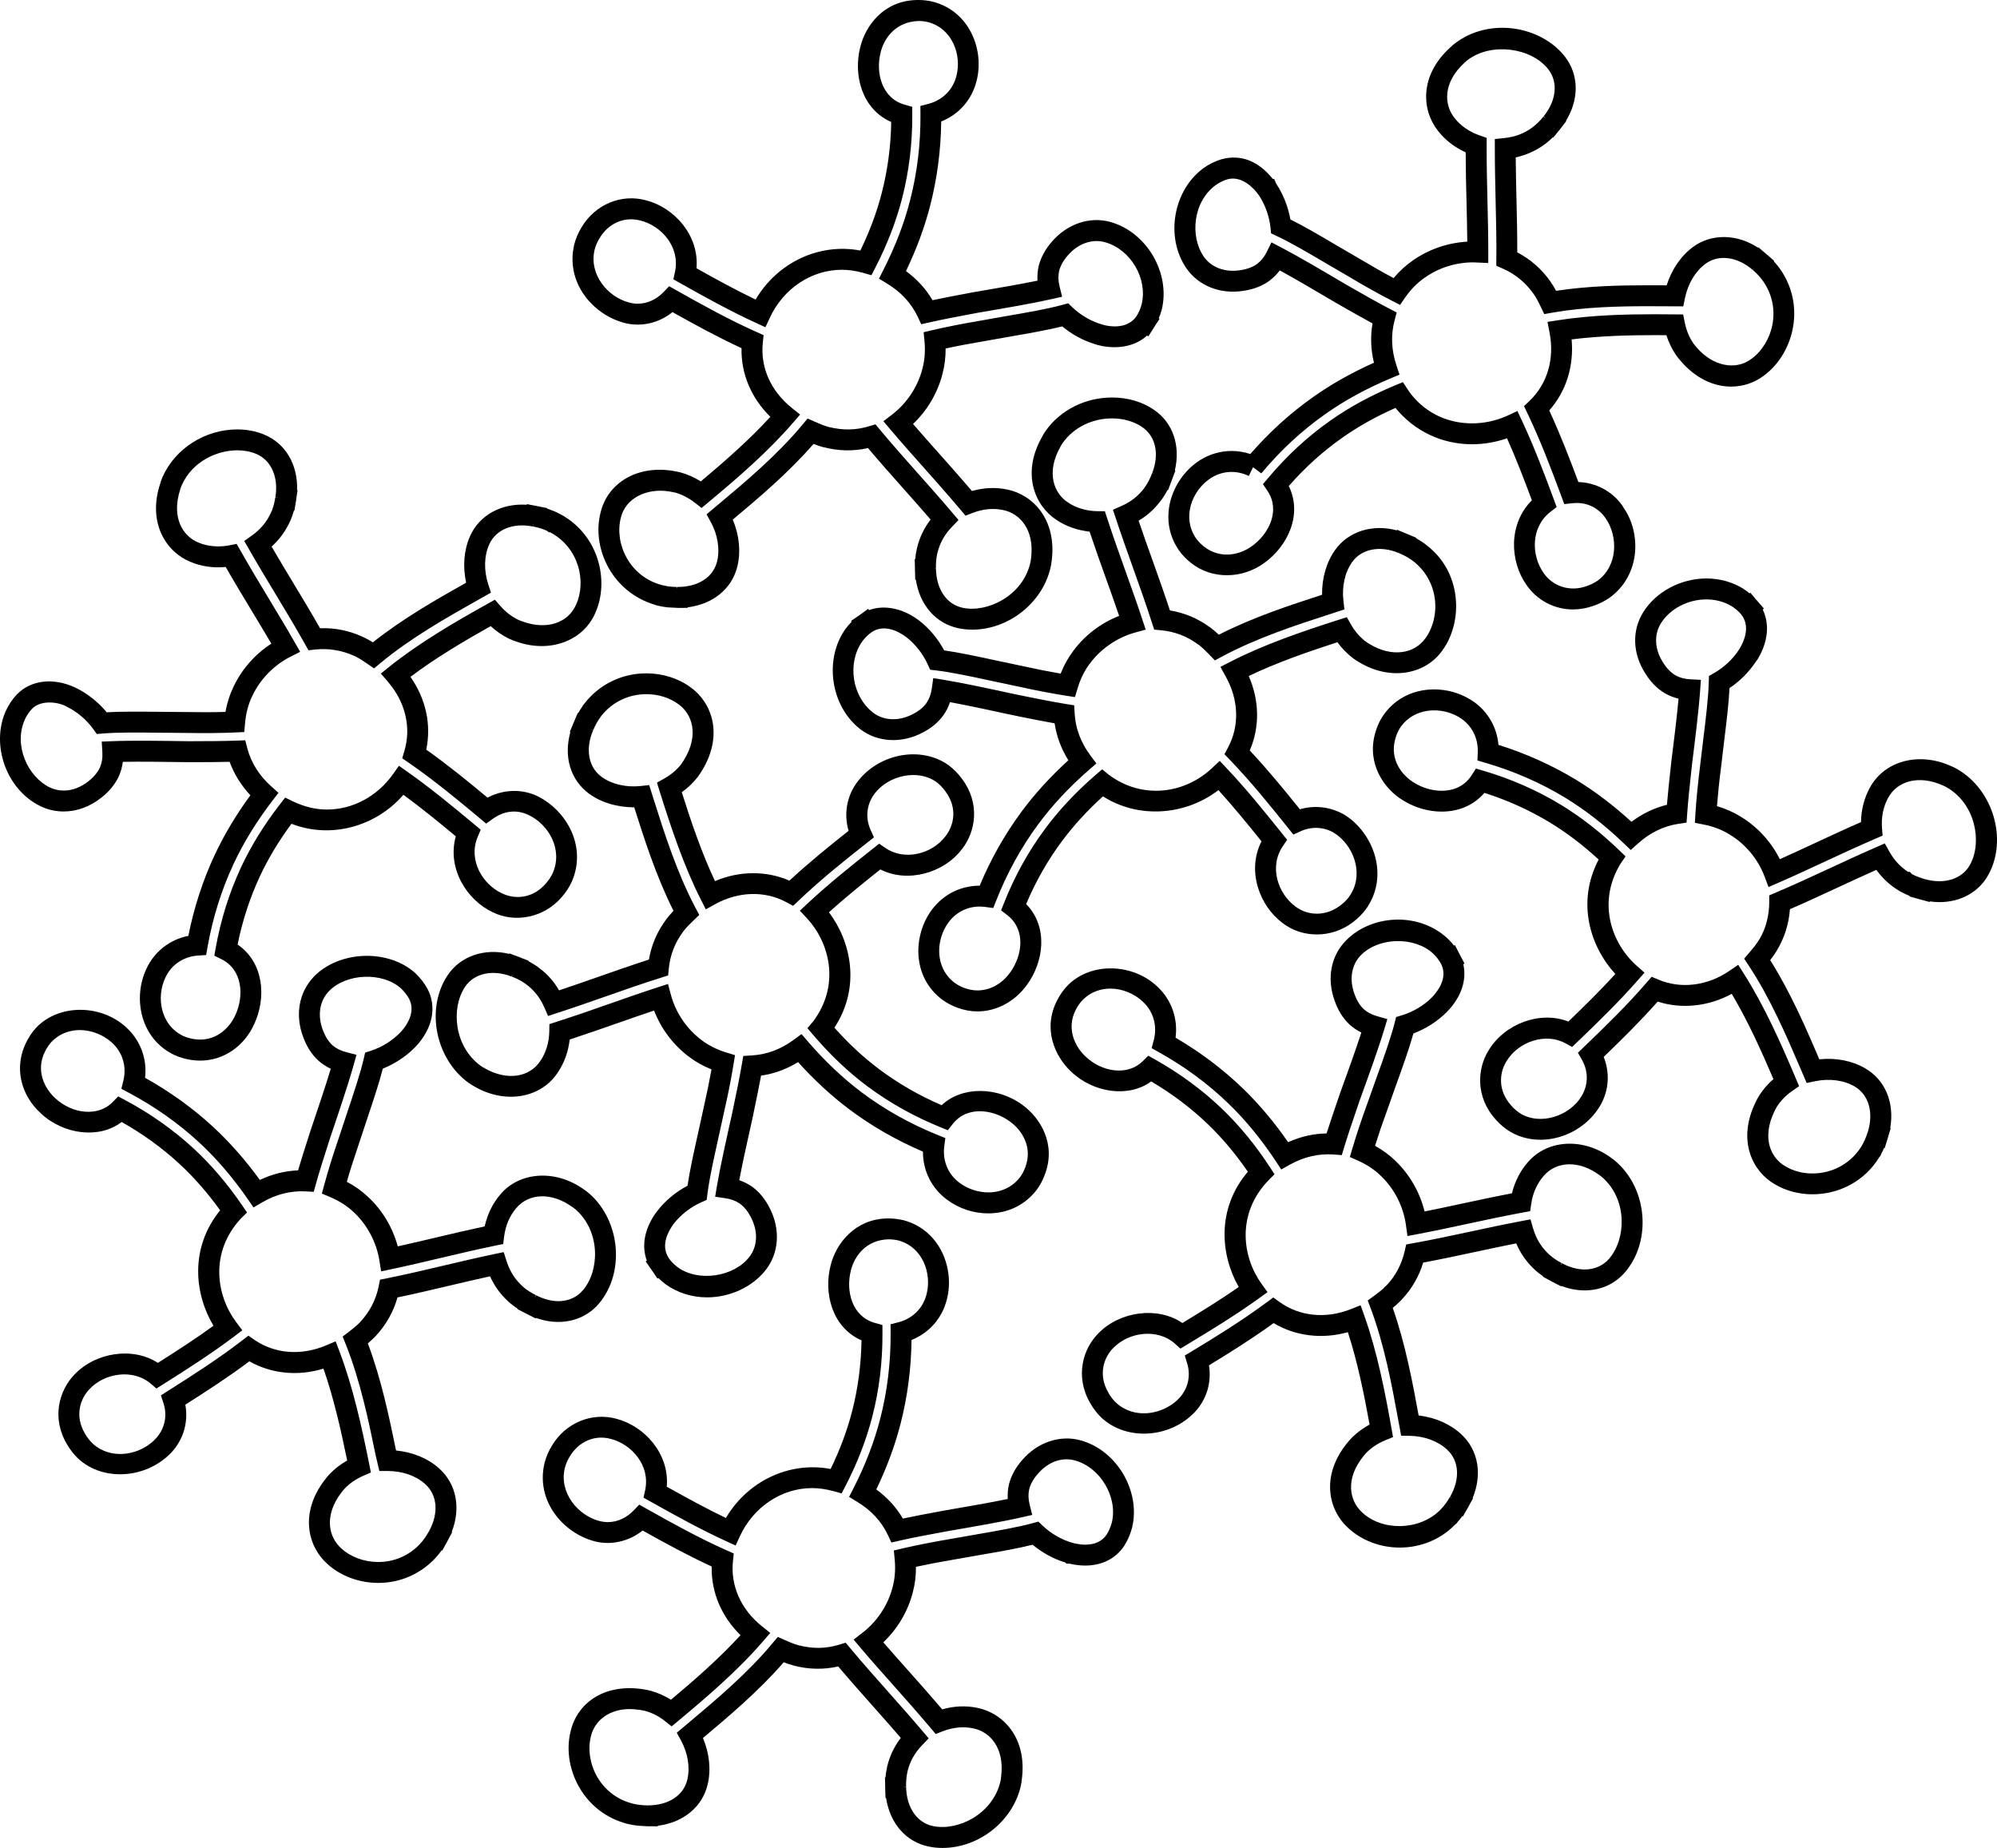 <?xml version="1.0" encoding="UTF-8" standalone="no"?>
<svg
   xmlns:dc="http://purl.org/dc/elements/1.1/"
   xmlns:cc="http://creativecommons.org/ns#"
   xmlns:rdf="http://www.w3.org/1999/02/22-rdf-syntax-ns#"
   xmlns:svg="http://www.w3.org/2000/svg"
   xmlns="http://www.w3.org/2000/svg"
   xmlns:sodipodi="http://sodipodi.sourceforge.net/DTD/sodipodi-0.dtd"
   xmlns:inkscape="http://www.inkscape.org/namespaces/inkscape"
   version="1.1"
   x="0px"
   y="0px"
   viewBox="0 0 95.548 88.399"
   enable-background="new 0 0 100 100"
   xml:space="preserve"
   id="svg26"
   sodipodi:docname="solidaritat.svg"
   width="95.548"
   height="88.399"
   inkscape:version="0.92.2 5c3e80d, 2017-08-06"><defs
     id="defs30" /><sodipodi:namedview
     pagecolor="#ffffff"
     bordercolor="#666666"
     borderopacity="1"
     objecttolerance="10"
     gridtolerance="10"
     guidetolerance="10"
     inkscape:pageopacity="0"
     inkscape:pageshadow="2"
     inkscape:window-width="1193"
     inkscape:window-height="835"
     id="namedview28"
     showgrid="false"
     inkscape:zoom="1.888"
     inkscape:cx="47.770142"
     inkscape:cy="31.698"
     inkscape:window-x="0"
     inkscape:window-y="0"
     inkscape:window-maximized="0"
     inkscape:current-layer="svg26" /><g
     id="g20"
     transform="translate(-2.23,-5.799)"><path
       d="m 38.296,58.987 c 0.123,-0.592 0.245,-1.174 0.348,-1.735 0.62,-0.088 1.212,-0.304 1.771,-0.646 0.777,0.863 1.601,1.622 2.453,2.261 1.067,0.8 2.251,1.479 3.521,2.021 -0.004,0.915 0.414,1.757 1.157,2.303 0.562,0.42 1.26,0.651 1.967,0.651 v 0 c 0.934,0 1.753,-0.395 2.311,-1.117 0.164,-0.217 0.299,-0.469 0.398,-0.742 0.558,-1.468 -0.224,-2.707 -1.06,-3.321 -1.192,-0.888 -2.91,-0.915 -3.879,0.006 -1.072,-0.463 -2.073,-1.038 -2.977,-1.714 -0.751,-0.562 -1.474,-1.232 -2.153,-1.994 1.269,-1.939 0.803,-4.108 -0.262,-5.522 0.782,-0.705 1.611,-1.375 2.461,-2.049 1.289,0.66 3.037,0.188 3.917,-0.989 0.634,-0.814 0.875,-2.166 -0.011,-3.344 -0.177,-0.244 -0.386,-0.458 -0.629,-0.643 -1.315,-0.954 -3.347,-0.579 -4.378,0.789 -0.508,0.677 -0.656,1.528 -0.42,2.34 -0.939,0.743 -1.915,1.533 -2.83,2.383 -1.109,-0.482 -2.398,-0.474 -3.562,0.023 -0.624,-1.322 -1.133,-2.807 -1.589,-4.252 0.292,-0.208 0.55,-0.454 0.772,-0.741 0.063,-0.086 0.122,-0.179 0.197,-0.298 1.052,-1.721 0.452,-3.27 -0.543,-3.976 -0.585,-0.434 -1.339,-0.672 -2.122,-0.672 -1.182,0 -2.268,0.534 -2.978,1.466 l -0.077,0.101 -0.001,0.01 c -0.071,0.101 -0.138,0.207 -0.2,0.319 l -0.021,-0.008 -0.145,0.34 c -0.017,0.037 -0.033,0.074 -0.048,0.112 l -0.192,0.461 0.027,0.011 c -0.329,1.182 0.008,2.309 0.916,2.959 0.581,0.419 1.317,0.633 2.141,0.639 0.469,1.482 1.046,3.295 1.878,4.951 -0.116,0.121 -0.233,0.254 -0.345,0.403 -0.432,0.577 -0.711,1.225 -0.832,1.929 -0.798,0.257 -1.583,0.531 -2.377,0.81 -0.631,0.222 -1.268,0.444 -1.921,0.662 -0.246,-0.424 -0.557,-0.776 -0.904,-1.032 L 27.931,52.03 c -0.133,-0.093 -0.273,-0.177 -0.418,-0.252 l 0.008,-0.021 -0.3,-0.116 C 27.168,51.619 27.114,51.597 27.06,51.577 l -0.463,-0.173 -0.01,0.025 c -1.182,-0.286 -2.326,0.11 -2.932,1.012 -1.069,1.585 -0.612,3.99 0.995,5.158 0.104,0.069 0.206,0.136 0.304,0.188 1.489,0.849 3.165,0.524 3.954,-0.671 0.317,-0.46 0.514,-1.004 0.579,-1.59 0.793,-0.26 1.551,-0.525 2.291,-0.784 0.591,-0.207 1.17,-0.41 1.747,-0.603 0.336,0.872 0.914,1.643 1.659,2.203 0.323,0.248 0.688,0.453 1.088,0.613 -0.099,0.556 -0.222,1.159 -0.363,1.774 -0.09,0.427 -0.184,0.848 -0.275,1.256 -0.205,0.919 -0.4,1.792 -0.51,2.535 -0.569,0.3 -1.08,0.727 -1.469,1.236 -0.581,0.776 -0.746,1.623 -0.477,2.348 l -0.054,0.039 0.283,0.407 c 0.015,0.021 0.031,0.043 0.046,0.064 l 0.233,0.346 0.041,-0.028 c 0.104,0.104 0.218,0.203 0.342,0.296 0.57,0.412 1.261,0.631 1.997,0.631 1.1,0 2.176,-0.505 2.807,-1.318 0.63,-0.812 0.702,-1.941 0.189,-2.941 -0.214,-0.431 -0.493,-0.774 -0.839,-1.029 -0.194,-0.136 -0.4,-0.24 -0.623,-0.317 0.159,-0.843 0.4,-1.921 0.646,-3.021 z m -0.504,-2.675 -0.067,0.395 c -0.113,0.664 -0.259,1.364 -0.408,2.076 l -0.064,0.304 c -0.279,1.251 -0.568,2.544 -0.722,3.456 l -0.084,0.502 0.503,0.075 c 0.269,0.041 0.498,0.129 0.689,0.263 0.207,0.152 0.384,0.375 0.53,0.668 0.341,0.665 0.309,1.367 -0.087,1.877 -0.739,0.951 -2.433,1.211 -3.422,0.495 -0.176,-0.132 -0.317,-0.275 -0.432,-0.44 l 0.002,-0.001 c -0.425,-0.629 0.015,-1.346 0.231,-1.636 0.329,-0.43 0.811,-0.807 1.324,-1.035 l 0.258,-0.115 0.035,-0.28 c 0.094,-0.751 0.306,-1.703 0.531,-2.712 0.092,-0.412 0.187,-0.836 0.276,-1.259 0.179,-0.782 0.333,-1.558 0.443,-2.24 l 0.07,-0.431 -0.417,-0.128 c -0.452,-0.138 -0.852,-0.339 -1.192,-0.6 -0.711,-0.535 -1.23,-1.306 -1.462,-2.169 l -0.136,-0.508 -0.5,0.162 c -0.742,0.24 -1.483,0.5 -2.243,0.766 -0.832,0.292 -1.687,0.592 -2.59,0.881 l -0.341,0.109 -0.006,0.358 c -0.009,0.52 -0.16,1.018 -0.431,1.41 -0.513,0.775 -1.583,0.958 -2.645,0.354 -0.081,-0.042 -0.154,-0.091 -0.212,-0.13 -1.262,-0.918 -1.431,-2.753 -0.737,-3.781 0.427,-0.636 1.307,-0.839 2.216,-0.486 l 0.036,-0.093 0.008,0.003 -0.034,0.092 c 0.212,0.079 0.413,0.181 0.598,0.302 l 0.062,0.044 c 0.394,0.28 0.696,0.658 0.9,1.124 l 0.181,0.415 0.431,-0.14 c 0.805,-0.261 1.582,-0.533 2.349,-0.802 0.885,-0.311 1.757,-0.616 2.649,-0.896 l 0.315,-0.1 0.033,-0.328 c 0.066,-0.659 0.289,-1.235 0.7,-1.787 0.137,-0.183 0.309,-0.35 0.484,-0.518 l 0.274,-0.262 -0.178,-0.334 c -0.89,-1.676 -1.5,-3.604 -1.991,-5.154 l -0.229,-0.723 -0.407,0.044 c -0.689,0.076 -1.378,-0.083 -1.862,-0.433 -0.634,-0.454 -0.797,-1.329 -0.414,-2.228 L 30.519,40.7 30.522,40.693 30.61,40.73 c 0.102,-0.245 0.222,-0.459 0.358,-0.638 l 0.043,-0.061 c 0.52,-0.653 1.299,-1.026 2.146,-1.026 0.57,0 1.112,0.169 1.535,0.482 0.657,0.466 0.998,1.465 0.268,2.658 -0.047,0.074 -0.093,0.148 -0.133,0.204 -0.215,0.277 -0.488,0.509 -0.811,0.69 l -0.354,0.198 0.121,0.387 c 0.55,1.762 1.17,3.612 1.983,5.213 l 0.234,0.461 0.453,-0.25 c 1.118,-0.615 2.384,-0.642 3.405,-0.09 l 0.32,0.173 0.264,-0.251 c 1.046,-0.998 2.202,-1.922 3.296,-2.784 L 44.044,45.855 43.885,45.5 c -0.26,-0.58 -0.196,-1.217 0.189,-1.734 0.678,-0.895 2.092,-1.186 2.962,-0.556 0.157,0.12 0.297,0.264 0.422,0.435 0.613,0.814 0.397,1.659 0.02,2.143 -0.661,0.885 -1.983,1.193 -2.879,0.578 l -0.304,-0.208 -0.289,0.228 c -1.046,0.827 -2.151,1.711 -3.141,2.635 l -0.365,0.341 0.34,0.365 c 1.062,1.143 1.62,3.159 0.297,4.932 l -0.275,0.324 0.275,0.323 c 0.802,0.941 1.667,1.763 2.574,2.443 1.063,0.794 2.248,1.458 3.521,1.974 l 0.349,0.141 0.232,-0.296 c 0.396,-0.507 0.923,-0.612 1.295,-0.612 0.499,0 1.031,0.184 1.463,0.506 0.556,0.407 1.078,1.219 0.717,2.168 -0.068,0.187 -0.155,0.351 -0.256,0.484 -0.36,0.467 -0.899,0.724 -1.516,0.724 v 0 c -0.485,0 -0.983,-0.165 -1.372,-0.455 -0.553,-0.405 -0.827,-1.062 -0.734,-1.758 l 0.051,-0.386 -0.36,-0.145 C 45.784,59.564 44.562,58.88 43.47,58.062 42.568,57.386 41.697,56.564 40.882,55.617 l -0.302,-0.351 -0.374,0.273 c -0.624,0.459 -1.301,0.71 -2.013,0.748 z"
       id="path2"
       inkscape:connector-curvature="0" /><path
       d="m 66.966,37.286 c 0.098,0.071 0.2,0.138 0.302,0.196 1.464,0.883 3.146,0.604 3.973,-0.568 1.018,-1.396 0.928,-3.776 -0.775,-5.048 L 70.386,31.8 C 70.26,31.709 70.124,31.624 69.982,31.545 l 0.009,-0.022 -0.344,-0.144 c -0.036,-0.016 -0.071,-0.031 -0.108,-0.046 l -0.465,-0.193 -0.013,0.03 c -1.168,-0.317 -2.327,0.055 -2.951,0.938 -0.417,0.584 -0.636,1.348 -0.624,2.143 -1.477,0.479 -3.29,1.068 -4.94,1.91 -0.126,-0.119 -0.258,-0.233 -0.405,-0.341 -0.58,-0.429 -1.229,-0.705 -1.935,-0.821 -0.261,-0.793 -0.539,-1.573 -0.821,-2.363 -0.226,-0.633 -0.454,-1.272 -0.677,-1.929 0.44,-0.261 0.814,-0.605 1.13,-1.049 v 0 c 0.093,-0.13 0.178,-0.272 0.256,-0.425 l 0.024,0.009 0.175,-0.462 c 0.018,-0.044 0.033,-0.089 0.049,-0.134 l 0.126,-0.337 -0.026,-0.01 c 0.281,-1.193 -0.099,-2.304 -1.031,-2.918 -0.557,-0.371 -1.238,-0.567 -1.972,-0.567 -1.276,0 -2.46,0.591 -3.167,1.579 -0.075,0.105 -0.148,0.224 -0.193,0.319 -0.987,1.755 -0.33,3.281 0.69,3.952 0.454,0.309 1.01,0.504 1.594,0.566 0.267,0.799 0.539,1.562 0.806,2.306 0.209,0.583 0.413,1.154 0.607,1.724 -0.87,0.342 -1.637,0.924 -2.19,1.67 -0.247,0.324 -0.451,0.69 -0.609,1.092 C 52.423,37.927 51.818,37.807 51.199,37.67 50.753,37.579 50.314,37.484 49.888,37.393 48.99,37.199 48.136,37.015 47.405,36.911 47.104,36.347 46.676,35.84 46.18,35.463 l -0.089,-0.061 c -0.735,-0.52 -1.589,-0.676 -2.282,-0.417 l -0.042,-0.06 -0.409,0.296 c -0.008,0.006 -0.016,0.011 -0.023,0.017 l -0.385,0.262 0.029,0.042 c -0.107,0.107 -0.207,0.222 -0.298,0.345 -1.042,1.466 -0.705,3.71 0.723,4.803 0.807,0.614 1.949,0.682 2.939,0.169 0.434,-0.217 0.778,-0.5 1.028,-0.85 0.134,-0.193 0.238,-0.399 0.312,-0.622 0.808,0.148 1.829,0.368 2.821,0.583 l 0.524,0.109 c 0.565,0.114 1.123,0.226 1.661,0.321 0.092,0.62 0.312,1.212 0.657,1.768 -0.856,0.779 -1.611,1.607 -2.247,2.467 -0.795,1.078 -1.466,2.264 -1.996,3.532 -0.001,0 -0.002,0 -0.004,0 -0.916,0 -1.752,0.426 -2.295,1.168 -0.887,1.202 -0.952,3.177 0.493,4.273 0.222,0.166 0.474,0.301 0.744,0.397 0.315,0.117 0.638,0.176 0.961,0.176 0.903,0 1.784,-0.472 2.354,-1.258 0.818,-1.11 1.041,-2.781 -0.029,-3.878 0.456,-1.08 1.026,-2.084 1.699,-2.989 0.555,-0.751 1.219,-1.478 1.976,-2.163 1.685,1.08 3.932,0.926 5.523,-0.298 0.7,0.769 1.378,1.597 2.062,2.449 -0.723,1.43 -0.081,3.103 1.014,3.913 0.95,0.73 2.344,0.729 3.347,-0.035 0.246,-0.183 0.459,-0.394 0.636,-0.633 1.083,-1.512 0.437,-3.435 -0.815,-4.371 -0.66,-0.49 -1.551,-0.644 -2.346,-0.406 -0.777,-0.969 -1.554,-1.914 -2.397,-2.813 0.483,-1.123 0.465,-2.383 -0.049,-3.562 1.319,-0.633 2.801,-1.151 4.242,-1.617 0.211,0.289 0.459,0.545 0.747,0.766 z m -6.094,0.868 c 0.628,1.121 0.67,2.361 0.114,3.403 l -0.171,0.32 0.252,0.262 c 0.99,1.029 1.891,2.138 2.802,3.278 l 0.243,0.305 0.354,-0.162 c 0.574,-0.261 1.233,-0.192 1.703,0.156 l 0.077,0.056 c 0.815,0.646 1.244,1.931 0.531,2.927 -0.114,0.154 -0.257,0.295 -0.429,0.422 -0.663,0.505 -1.527,0.51 -2.144,0.036 -0.815,-0.604 -1.275,-1.876 -0.597,-2.879 l 0.207,-0.305 -0.23,-0.288 C 62.708,44.591 61.846,43.529 60.93,42.559 l -0.343,-0.363 -0.363,0.342 c -1.33,1.251 -3.354,1.507 -4.939,0.324 l -0.325,-0.261 -0.315,0.272 c -0.937,0.81 -1.752,1.68 -2.421,2.586 -0.79,1.063 -1.449,2.253 -1.957,3.538 l -0.139,0.35 0.298,0.23 c 0.892,0.688 0.73,1.932 0.125,2.754 -0.521,0.718 -1.36,1.032 -2.167,0.733 -0.181,-0.065 -0.345,-0.152 -0.485,-0.257 -0.957,-0.726 -0.895,-2.061 -0.289,-2.882 0.354,-0.483 0.896,-0.76 1.489,-0.76 0.087,0 0.175,0.006 0.266,0.018 l 0.388,0.051 0.144,-0.364 c 0.518,-1.314 1.193,-2.54 2.008,-3.643 0.673,-0.91 1.491,-1.785 2.431,-2.602 l 0.351,-0.305 -0.278,-0.372 c -0.463,-0.62 -0.719,-1.295 -0.761,-2.009 l -0.023,-0.4 -0.396,-0.064 c -0.641,-0.104 -1.315,-0.24 -2.001,-0.378 l -0.512,-0.106 c -1.203,-0.26 -2.448,-0.528 -3.33,-0.672 l -0.504,-0.082 -0.071,0.506 c -0.038,0.268 -0.124,0.496 -0.257,0.689 -0.15,0.209 -0.372,0.388 -0.665,0.535 -0.661,0.343 -1.378,0.308 -1.879,-0.073 -1.018,-0.78 -1.259,-2.382 -0.521,-3.419 0.122,-0.163 0.27,-0.31 0.442,-0.436 v 10e-4 c 0.45,-0.306 1.044,-0.219 1.649,0.229 l 0.021,0.014 c 0.421,0.328 0.789,0.797 1.014,1.294 l 0.116,0.258 0.281,0.033 c 0.74,0.087 1.673,0.289 2.661,0.502 0.429,0.092 0.872,0.188 1.313,0.278 0.788,0.175 1.564,0.323 2.244,0.43 l 0.432,0.067 0.125,-0.418 c 0.135,-0.453 0.333,-0.854 0.594,-1.196 0.521,-0.702 1.309,-1.24 2.158,-1.474 l 0.507,-0.14 -0.165,-0.499 c -0.242,-0.735 -0.505,-1.468 -0.774,-2.22 -0.299,-0.835 -0.606,-1.694 -0.903,-2.603 l -0.112,-0.341 -0.358,-0.003 c -0.52,-0.005 -1.019,-0.152 -1.411,-0.419 -0.674,-0.442 -1.051,-1.427 -0.361,-2.656 0.035,-0.071 0.077,-0.14 0.122,-0.201 0.52,-0.728 1.399,-1.162 2.354,-1.162 0.527,0 1.031,0.142 1.42,0.401 0.661,0.436 0.854,1.283 0.501,2.21 l 0.091,0.035 -0.002,0.004 -0.093,-0.035 c -0.093,0.25 -0.205,0.47 -0.334,0.652 l -0.083,0.118 C 56.669,29.543 56.319,29.812 55.895,30 l -0.415,0.184 0.143,0.431 c 0.268,0.808 0.545,1.586 0.82,2.355 0.313,0.879 0.624,1.747 0.908,2.634 l 0.102,0.314 0.329,0.031 c 0.649,0.06 1.242,0.286 1.763,0.671 l 0.033,0.019 c 0.18,0.137 0.348,0.307 0.517,0.48 l 0.263,0.271 0.333,-0.179 c 1.661,-0.894 3.577,-1.516 5.117,-2.016 l 0.747,-0.243 -0.047,-0.407 c -0.082,-0.695 0.07,-1.374 0.418,-1.861 0.442,-0.625 1.331,-0.808 2.226,-0.43 l 0.039,-0.092 0.003,10e-4 -0.037,0.091 c 0.212,0.088 0.399,0.188 0.57,0.303 l 0.087,0.061 c 1.284,0.964 1.357,2.695 0.616,3.712 -0.539,0.762 -1.621,0.91 -2.652,0.289 -0.078,-0.045 -0.151,-0.093 -0.211,-0.136 -0.28,-0.215 -0.514,-0.487 -0.696,-0.807 l -0.2,-0.353 -0.387,0.123 c -1.757,0.561 -3.604,1.193 -5.202,2.017 l -0.46,0.237 z"
       id="path4"
       inkscape:connector-curvature="0" /><path
       d="m 79.353,61.212 c -1.351,-1.017 -3.082,-0.903 -4.007,0.167 -0.367,0.408 -0.637,0.933 -0.775,1.503 -0.832,0.159 -1.627,0.33 -2.403,0.496 -0.602,0.13 -1.191,0.256 -1.778,0.373 -0.225,-0.91 -0.701,-1.748 -1.368,-2.396 -0.291,-0.287 -0.626,-0.537 -1.003,-0.746 0.169,-0.541 0.368,-1.124 0.585,-1.714 0.14,-0.401 0.281,-0.796 0.419,-1.179 0.322,-0.896 0.628,-1.747 0.833,-2.48 0.596,-0.223 1.168,-0.589 1.613,-1.043 0.678,-0.698 0.949,-1.517 0.773,-2.27 l 0.06,-0.031 -0.233,-0.441 C 72.062,51.439 72.056,51.428 72.05,51.417 l -0.208,-0.408 -0.044,0.023 c -0.092,-0.118 -0.192,-0.229 -0.303,-0.336 -0.625,-0.584 -1.467,-0.907 -2.37,-0.907 -0.953,0 -1.856,0.358 -2.477,0.982 -0.74,0.737 -0.949,1.822 -0.562,2.895 0.155,0.452 0.388,0.829 0.702,1.132 0.174,0.158 0.364,0.288 0.577,0.392 -0.277,0.856 -0.669,1.937 -1.022,2.914 l -0.145,0.424 c -0.173,0.507 -0.343,1.006 -0.497,1.49 -0.626,0.009 -1.243,0.149 -1.84,0.418 -0.661,-0.954 -1.382,-1.811 -2.146,-2.551 -0.957,-0.928 -2.046,-1.75 -3.24,-2.446 0.121,-0.91 -0.186,-1.797 -0.854,-2.43 -1.167,-1.127 -3.183,-1.21 -4.304,-0.075 -0.193,0.198 -0.36,0.431 -0.491,0.685 -0.737,1.39 -0.115,2.717 0.637,3.428 1.076,1.039 2.771,1.277 3.847,0.483 1.011,0.597 1.932,1.293 2.739,2.073 0.676,0.652 1.309,1.407 1.885,2.248 -1.505,1.766 -1.315,3.977 -0.435,5.514 -0.861,0.599 -1.768,1.159 -2.697,1.722 -1.181,-0.81 -2.991,-0.562 -4.014,0.488 -0.731,0.728 -1.141,2.039 -0.407,3.325 0.156,0.276 0.338,0.514 0.542,0.709 1.186,1.116 3.245,1 4.442,-0.229 0.59,-0.607 0.843,-1.435 0.71,-2.27 0.963,-0.583 2.045,-1.262 3.094,-2.019 1.036,0.623 2.315,0.781 3.551,0.434 0.455,1.4 0.771,2.935 1.039,4.42 -0.313,0.169 -0.596,0.378 -0.845,0.625 -0.089,0.089 -0.174,0.187 -0.248,0.283 -1.259,1.571 -0.858,3.184 0.038,4.009 0.64,0.614 1.552,0.967 2.501,0.967 1.009,0 1.953,-0.395 2.624,-1.081 l 0.119,-0.1 0.011,-0.033 c 0.083,-0.091 0.162,-0.188 0.237,-0.288 l 0.025,0.015 0.247,-0.429 c 0.041,-0.071 0.079,-0.142 0.115,-0.213 l 0.125,-0.225 -0.019,-0.011 c 0.471,-1.135 0.276,-2.295 -0.54,-3.052 -0.525,-0.491 -1.254,-0.81 -2.043,-0.902 -0.28,-1.525 -0.625,-3.4 -1.24,-5.147 0.127,-0.102 0.252,-0.211 0.368,-0.329 l 0.075,-0.08 c 0.475,-0.508 0.815,-1.097 1.016,-1.757 0.826,-0.154 1.643,-0.329 2.469,-0.506 0.651,-0.14 1.309,-0.281 1.981,-0.414 0.191,0.452 0.462,0.849 0.803,1.179 l 0.092,0.09 c 0.122,0.109 0.253,0.212 0.39,0.306 l -0.009,0.019 0.315,0.172 c 0.032,0.018 0.064,0.035 0.097,0.052 l 0.017,0.009 c 0.052,0.028 0.103,0.055 0.154,0.079 l 0.294,0.152 0.011,-0.02 c 0.369,0.141 0.742,0.212 1.112,0.212 0.757,0 1.437,-0.302 1.912,-0.849 1.265,-1.442 1.113,-3.887 -0.323,-5.229 -0.092,-0.089 -0.193,-0.172 -0.287,-0.237 z m -0.142,4.808 c -0.284,0.326 -0.695,0.506 -1.159,0.506 -0.355,0 -0.724,-0.102 -1.095,-0.303 l -0.047,0.086 -0.011,-0.005 0.046,-0.088 c -0.196,-0.102 -0.377,-0.221 -0.539,-0.357 l -0.071,-0.065 c -0.357,-0.329 -0.61,-0.742 -0.751,-1.229 l -0.127,-0.437 -0.446,0.085 c -0.83,0.157 -1.632,0.329 -2.426,0.5 -0.919,0.196 -1.825,0.392 -2.748,0.557 l -0.326,0.059 -0.073,0.322 c -0.146,0.636 -0.447,1.195 -0.86,1.627 l -0.118,0.103 -0.009,0.023 c -0.143,0.134 -0.307,0.258 -0.474,0.381 l -0.308,0.225 0.135,0.355 c 0.665,1.761 1.028,3.739 1.32,5.329 l 0.145,0.782 0.409,0.007 c 0.7,0.011 1.353,0.252 1.791,0.662 0.58,0.537 0.632,1.406 0.135,2.268 l 0.08,0.047 -0.003,0.007 -0.086,-0.048 c -0.122,0.218 -0.268,0.415 -0.434,0.585 l -0.039,0.04 c -1.002,0.991 -2.785,0.999 -3.732,0.09 -0.593,-0.546 -0.806,-1.578 0.062,-2.662 0.054,-0.068 0.109,-0.135 0.168,-0.193 0.248,-0.246 0.547,-0.442 0.888,-0.582 l 0.373,-0.153 -0.07,-0.396 c -0.319,-1.809 -0.699,-3.717 -1.308,-5.423 l -0.174,-0.487 -0.48,0.19 c -1.195,0.472 -2.454,0.336 -3.401,-0.349 l -0.296,-0.214 -0.294,0.217 c -1.216,0.898 -2.506,1.697 -3.607,2.359 l -0.334,0.201 0.113,0.373 c 0.185,0.608 0.042,1.232 -0.407,1.694 -0.426,0.437 -1.048,0.697 -1.665,0.697 -0.36,0 -0.886,-0.091 -1.346,-0.523 -0.131,-0.125 -0.252,-0.285 -0.36,-0.478 -0.505,-0.886 -0.186,-1.696 0.248,-2.128 0.766,-0.786 2.133,-0.925 2.934,-0.212 l 0.275,0.245 0.316,-0.19 c 1.191,-0.719 2.352,-1.429 3.445,-2.218 l 0.405,-0.292 -0.291,-0.405 c -0.912,-1.268 -1.213,-3.34 0.34,-4.948 l 0.287,-0.287 -0.222,-0.339 c -0.674,-1.035 -1.43,-1.959 -2.245,-2.747 -0.95,-0.917 -2.042,-1.725 -3.245,-2.4 L 57.17,56.3 56.902,56.565 c -0.707,0.699 -1.938,0.541 -2.748,-0.241 -0.502,-0.474 -0.919,-1.344 -0.442,-2.241 0.087,-0.168 0.198,-0.324 0.319,-0.448 0.444,-0.45 0.965,-0.545 1.323,-0.545 0.57,0 1.157,0.238 1.575,0.643 0.495,0.469 0.683,1.154 0.501,1.834 l -0.1,0.373 0.341,0.189 c 1.243,0.691 2.369,1.523 3.349,2.473 0.81,0.783 1.568,1.709 2.257,2.752 l 0.256,0.388 0.405,-0.227 c 0.676,-0.379 1.387,-0.539 2.091,-0.49 l 0.4,0.031 0.116,-0.384 c 0.178,-0.587 0.387,-1.199 0.6,-1.823 l 0.142,-0.416 c 0.419,-1.157 0.895,-2.469 1.175,-3.398 l 0.147,-0.486 -0.489,-0.14 c -0.265,-0.074 -0.479,-0.19 -0.648,-0.343 -0.188,-0.182 -0.336,-0.426 -0.441,-0.733 -0.255,-0.705 -0.134,-1.398 0.325,-1.855 0.847,-0.85 2.557,-0.895 3.452,-0.056 0.152,0.146 0.278,0.311 0.374,0.49 l -0.001,10e-4 c 0.344,0.675 -0.186,1.331 -0.438,1.595 -0.384,0.388 -0.91,0.702 -1.443,0.86 l -0.271,0.081 -0.07,0.274 c -0.189,0.743 -0.523,1.671 -0.877,2.653 -0.139,0.387 -0.281,0.784 -0.42,1.181 -0.275,0.75 -0.525,1.499 -0.723,2.168 l -0.124,0.42 0.399,0.178 c 0.43,0.192 0.801,0.441 1.106,0.745 0.638,0.619 1.056,1.449 1.179,2.337 l 0.071,0.521 0.517,-0.098 c 0.756,-0.143 1.514,-0.306 2.291,-0.472 0.871,-0.188 1.766,-0.38 2.71,-0.555 l 0.354,-0.064 0.051,-0.355 c 0.073,-0.514 0.286,-0.987 0.604,-1.342 0.608,-0.701 1.699,-0.747 2.67,-0.02 0.068,0.048 0.133,0.102 0.191,0.157 1.139,1.065 1.073,2.906 0.253,3.843 z"
       id="path6"
       inkscape:connector-curvature="0" /><path
       d="m 5.276,44.617 c 0.639,0 1.266,-0.232 1.811,-0.668 0.375,-0.295 0.655,-0.639 0.837,-1.032 0.093,-0.217 0.154,-0.441 0.184,-0.675 0.874,-0.016 1.983,0 3.088,0.016 h 0.274 c 0.596,-0.001 1.183,-0.002 1.746,-0.017 0.213,0.583 0.55,1.126 0.994,1.601 -0.684,0.934 -1.259,1.895 -1.712,2.864 -0.564,1.209 -0.986,2.506 -1.256,3.86 -0.899,0.18 -1.638,0.76 -2.017,1.6 -0.633,1.352 -0.306,3.301 1.335,4.095 0.248,0.114 0.519,0.194 0.804,0.239 0.152,0.023 0.3,0.035 0.444,0.035 1.109,0 2.103,-0.675 2.59,-1.757 0.579,-1.251 0.465,-2.933 -0.8,-3.795 0.232,-1.144 0.59,-2.241 1.067,-3.265 0.396,-0.848 0.903,-1.692 1.511,-2.513 1.88,0.733 4.03,0.142 5.355,-1.387 0.846,0.618 1.671,1.292 2.507,1.987 -0.428,1.543 0.533,3.055 1.769,3.633 1.083,0.529 2.439,0.254 3.278,-0.7 0.207,-0.233 0.372,-0.481 0.494,-0.743 0.76,-1.701 -0.255,-3.456 -1.669,-4.128 -0.733,-0.339 -1.612,-0.305 -2.354,0.088 -0.925,-0.772 -1.905,-1.57 -2.931,-2.296 0.25,-1.197 -0.019,-2.428 -0.756,-3.481 1.171,-0.886 2.521,-1.688 3.838,-2.428 0.263,0.243 0.554,0.443 0.87,0.597 0.114,0.055 0.232,0.101 0.343,0.138 1.605,0.576 3.201,-0.021 3.783,-1.342 0.721,-1.568 0.161,-3.882 -1.822,-4.828 l -0.109,-0.049 c -0.119,-0.052 -0.241,-0.097 -0.366,-0.137 l 0.004,-0.024 -0.368,-0.073 c -0.038,-0.008 -0.076,-0.016 -0.115,-0.023 l -0.488,-0.095 -0.006,0.03 c -1.229,-0.079 -2.275,0.51 -2.713,1.503 -0.293,0.657 -0.357,1.449 -0.187,2.226 -1.355,0.764 -3.013,1.701 -4.463,2.854 -0.143,-0.09 -0.296,-0.177 -0.463,-0.254 -0.656,-0.306 -1.351,-0.449 -2.063,-0.42 -0.413,-0.728 -0.842,-1.439 -1.277,-2.159 -0.346,-0.573 -0.695,-1.152 -1.042,-1.749 0.35,-0.315 0.628,-0.684 0.832,-1.101 l 0.075,-0.157 c 0.062,-0.148 0.116,-0.303 0.161,-0.463 l 0.023,0.003 0.08,-0.486 c 0.01,-0.061 0.018,-0.122 0.025,-0.182 l 0.047,-0.316 -0.023,-0.003 c 0.037,-1.223 -0.556,-2.237 -1.59,-2.659 -0.393,-0.159 -0.822,-0.24 -1.274,-0.24 -1.529,0 -2.961,0.906 -3.566,2.261 -0.052,0.12 -0.101,0.246 -0.124,0.344 -0.619,1.915 0.328,3.279 1.461,3.734 0.509,0.214 1.085,0.299 1.677,0.241 0.419,0.73 0.838,1.422 1.246,2.098 0.32,0.53 0.634,1.05 0.938,1.57 -0.786,0.509 -1.421,1.231 -1.815,2.073 -0.178,0.369 -0.306,0.768 -0.38,1.192 -0.579,0.018 -1.18,0.019 -1.81,0.007 -0.451,0 -0.896,-0.006 -1.327,-0.011 C 8.942,39.839 8.068,39.83 7.336,39.872 6.94,39.393 6.424,38.981 5.884,38.716 L 5.823,38.686 C 4.792,38.207 3.715,38.319 3.037,39.018 2.819,39.252 2.642,39.515 2.51,39.802 c -0.737,1.646 0.037,3.777 1.656,4.562 0.346,0.167 0.72,0.253 1.11,0.253 z M 3.42,40.214 C 3.505,40.028 3.622,39.855 3.76,39.707 4.134,39.322 4.84,39.34 5.334,39.555 l 0.079,0.044 c 0.491,0.234 0.958,0.628 1.283,1.082 l 0.165,0.23 0.283,-0.024 c 0.755,-0.062 1.7,-0.049 2.723,-0.038 0.435,0.005 0.883,0.011 1.328,0.011 0.777,0.015 1.567,0.009 2.285,-0.023 l 0.437,-0.02 0.039,-0.436 c 0.042,-0.468 0.156,-0.9 0.345,-1.29 0.37,-0.792 1.034,-1.476 1.821,-1.874 L 16.591,36.979 16.33,36.522 C 15.946,35.85 15.544,35.184 15.131,34.5 14.673,33.741 14.201,32.96 13.73,32.129 l -0.177,-0.312 -0.353,0.07 c -0.508,0.097 -1.03,0.053 -1.469,-0.132 -0.748,-0.3 -1.314,-1.19 -0.88,-2.536 0.02,-0.078 0.05,-0.151 0.078,-0.216 0.513,-1.148 1.701,-1.663 2.65,-1.663 0.323,0 0.625,0.056 0.897,0.167 0.723,0.295 1.089,1.108 0.931,2.071 l 0.095,0.016 -0.001,0.008 -0.097,-0.015 c -0.034,0.231 -0.091,0.448 -0.17,0.648 l -0.032,0.069 c -0.193,0.442 -0.501,0.815 -0.916,1.11 l -0.369,0.263 0.225,0.393 c 0.42,0.736 0.846,1.441 1.267,2.138 0.484,0.801 0.961,1.592 1.417,2.408 l 0.162,0.289 0.329,-0.036 c 0.627,-0.065 1.265,0.029 1.894,0.319 0.208,0.097 0.405,0.231 0.604,0.369 l 0.312,0.215 0.292,-0.243 c 1.46,-1.215 3.225,-2.21 4.643,-3.009 l 0.659,-0.372 -0.128,-0.39 c -0.218,-0.666 -0.204,-1.36 0.041,-1.909 0.311,-0.705 1.115,-1.06 2.097,-0.863 l 0.019,-0.095 0.006,0.001 -0.018,0.093 c 0.239,0.046 0.454,0.112 0.655,0.201 l 0.097,0.074 h 0.058 c 1.372,0.719 1.757,2.35 1.244,3.466 -0.381,0.864 -1.389,1.222 -2.543,0.808 -0.08,-0.027 -0.159,-0.056 -0.233,-0.092 -0.313,-0.153 -0.596,-0.372 -0.84,-0.65 l -0.267,-0.305 -0.353,0.197 c -1.608,0.896 -3.291,1.881 -4.7,3.011 l -0.404,0.324 0.338,0.392 c 0.837,0.972 1.125,2.18 0.788,3.312 l -0.103,0.348 0.299,0.206 c 1.198,0.825 2.346,1.772 3.418,2.67 l 0.297,0.249 0.315,-0.225 c 0.52,-0.371 1.114,-0.473 1.719,-0.185 0.951,0.45 1.659,1.646 1.148,2.789 -0.078,0.167 -0.189,0.333 -0.333,0.496 -0.463,0.527 -0.982,0.637 -1.336,0.637 -0.259,0 -0.519,-0.06 -0.76,-0.178 -0.92,-0.43 -1.624,-1.585 -1.155,-2.7 l 0.143,-0.341 -0.284,-0.237 c -1.069,-0.893 -2.12,-1.758 -3.221,-2.534 l -0.408,-0.287 -0.288,0.407 c -0.749,1.055 -1.926,1.686 -3.151,1.686 -0.532,0 -1.059,-0.119 -1.637,-0.393 l -0.366,-0.18 -0.25,0.322 c -0.759,0.979 -1.386,1.994 -1.864,3.018 -0.56,1.204 -0.967,2.5 -1.21,3.853 l -0.066,0.37 0.337,0.166 c 1.01,0.498 1.1,1.749 0.669,2.679 -0.283,0.63 -0.97,1.304 -1.97,1.148 -0.194,-0.03 -0.375,-0.084 -0.531,-0.155 -1.083,-0.524 -1.288,-1.845 -0.854,-2.772 0.281,-0.624 0.867,-1.024 1.567,-1.071 l 0.39,-0.026 0.068,-0.385 c 0.249,-1.398 0.667,-2.734 1.245,-3.972 0.48,-1.026 1.108,-2.046 1.866,-3.033 l 0.283,-0.368 -0.346,-0.309 C 14.632,42.9 14.247,42.289 14.065,41.599 l -0.102,-0.387 -0.4,0.015 c -0.667,0.025 -1.374,0.026 -2.092,0.028 H 11.205 C 9.886,41.235 8.54,41.216 7.607,41.254 l -0.51,0.02 0.031,0.51 C 7.144,42.055 7.105,42.295 7.014,42.508 6.904,42.745 6.722,42.966 6.468,43.165 6.099,43.46 5.689,43.616 5.28,43.616 5.043,43.616 4.816,43.565 4.606,43.463 3.579,42.967 2.857,41.471 3.42,40.214 Z"
       id="path8"
       inkscape:connector-curvature="0" /><path
       d="m 53.932,74.7 c -0.985,-0.273 -2.062,0.089 -2.793,0.941 -0.315,0.357 -0.528,0.746 -0.636,1.169 -0.052,0.229 -0.071,0.459 -0.057,0.695 -0.859,0.178 -1.961,0.367 -3.038,0.553 l -0.294,0.055 c -0.576,0.107 -1.144,0.213 -1.686,0.328 -0.316,-0.54 -0.742,-1.007 -1.271,-1.394 0.503,-1.045 0.892,-2.095 1.157,-3.127 0.333,-1.288 0.511,-2.64 0.529,-4.022 0.849,-0.34 1.47,-1.046 1.691,-1.945 0.374,-1.445 -0.305,-3.301 -2.064,-3.781 -0.235,-0.058 -0.481,-0.087 -0.731,-0.087 l -0.102,0.001 c -1.472,0.041 -2.4,1.16 -2.666,2.245 -0.344,1.337 0.073,2.97 1.479,3.585 -0.02,1.174 -0.173,2.318 -0.454,3.407 -0.236,0.912 -0.58,1.834 -1.024,2.746 -1.989,-0.377 -3.98,0.591 -5.011,2.344 -0.921,-0.441 -1.84,-0.943 -2.829,-1.496 0.135,-1.596 -1.086,-2.905 -2.405,-3.248 -1.176,-0.325 -2.436,0.188 -3.091,1.285 -0.16,0.262 -0.278,0.538 -0.351,0.824 -0.439,1.809 0.88,3.352 2.391,3.75 0.784,0.206 1.642,0.011 2.301,-0.515 1.053,0.591 2.164,1.196 3.304,1.722 -0.027,1.222 0.461,2.384 1.379,3.285 -1.019,1.116 -2.225,2.164 -3.329,3.088 -0.303,-0.19 -0.63,-0.336 -0.986,-0.434 -0.117,-0.026 -0.235,-0.052 -0.343,-0.067 -1.774,-0.279 -3.136,0.581 -3.472,2.014 -0.414,1.643 0.517,3.765 2.557,4.378 l 0.138,0.04 c 0.165,0.042 0.338,0.074 0.517,0.095 l 0.499,0.028 c 0.033,0 0.065,0 0.098,-0.001 l 0.362,0.002 v -0.028 c 1.216,-0.149 2.131,-0.893 2.387,-1.976 0.167,-0.699 0.084,-1.489 -0.225,-2.221 1.189,-0.998 2.649,-2.224 3.865,-3.622 0.157,0.061 0.324,0.118 0.506,0.165 0.698,0.181 1.406,0.192 2.102,0.036 0.535,0.634 1.083,1.25 1.636,1.873 0.449,0.505 0.902,1.016 1.357,1.544 -0.318,0.415 -0.537,0.877 -0.654,1.38 l -0.013,0.062 c -0.031,0.144 -0.053,0.293 -0.066,0.446 l -0.024,10e-4 0.01,0.449 c 0,0.004 0,0.009 0,0.013 v 0.028 c 0,0.025 10e-4,0.051 0.002,0.075 l 0.013,0.424 0.028,-10e-4 c 0.187,1.214 0.956,2.104 2.049,2.322 0.209,0.044 0.427,0.065 0.648,0.065 1.731,0 3.339,-1.258 3.739,-2.925 0.031,-0.13 0.051,-0.26 0.06,-0.37 0.258,-1.995 -0.922,-3.164 -2.117,-3.403 -0.54,-0.119 -1.129,-0.094 -1.693,0.069 -0.546,-0.641 -1.083,-1.245 -1.608,-1.835 -0.412,-0.462 -0.816,-0.916 -1.21,-1.372 0.68,-0.646 1.172,-1.474 1.405,-2.372 0.108,-0.395 0.16,-0.811 0.156,-1.24 0.549,-0.119 1.154,-0.235 1.777,-0.34 0.415,-0.076 0.824,-0.146 1.222,-0.215 0.944,-0.162 1.842,-0.317 2.583,-0.501 0.458,0.382 1.01,0.683 1.561,0.848 l 0.059,0.057 h 0.146 c 0.253,0.06 0.504,0.091 0.748,0.091 0.801,0 1.462,-0.332 1.867,-0.941 0.162,-0.254 0.288,-0.542 0.378,-0.87 0.421,-1.751 -0.731,-3.703 -2.463,-4.179 z m 1.495,3.93 c -0.06,0.219 -0.143,0.409 -0.247,0.574 -0.215,0.322 -0.562,0.486 -1.029,0.486 -0.145,0 -0.294,-0.017 -0.447,-0.048 l -0.19,-0.049 c -0.501,-0.145 -1.007,-0.438 -1.397,-0.811 l -0.205,-0.195 -0.272,0.074 c -0.741,0.202 -1.719,0.37 -2.754,0.549 -0.401,0.069 -0.814,0.14 -1.225,0.215 -0.795,0.134 -1.57,0.287 -2.239,0.442 l -0.426,0.1 0.042,0.436 c 0.044,0.468 0.01,0.913 -0.104,1.331 -0.223,0.857 -0.737,1.631 -1.448,2.178 l -0.416,0.319 0.339,0.4 c 0.5,0.591 1.018,1.173 1.549,1.769 0.589,0.662 1.195,1.343 1.81,2.074 l 0.231,0.273 0.333,-0.13 c 0.484,-0.188 0.989,-0.241 1.467,-0.139 0.79,0.158 1.508,0.93 1.329,2.319 -0.006,0.081 -0.018,0.16 -0.038,0.24 -0.37,1.54 -2.019,2.362 -3.216,2.115 -0.763,-0.153 -1.27,-0.884 -1.291,-1.862 l -0.097,0.002 v -0.008 l 0.097,-0.003 c -0.007,-0.241 0.011,-0.471 0.055,-0.683 l 0.025,-0.112 c 0.114,-0.447 0.345,-0.853 0.686,-1.205 l 0.314,-0.326 -0.292,-0.345 c -0.552,-0.651 -1.104,-1.272 -1.649,-1.886 -0.618,-0.695 -1.227,-1.381 -1.82,-2.093 L 42.69,84.38 42.374,84.476 c -0.625,0.186 -1.222,0.205 -1.921,0.031 -0.219,-0.058 -0.44,-0.151 -0.664,-0.251 l -0.346,-0.153 -0.242,0.291 c -1.205,1.451 -2.748,2.745 -3.987,3.785 l -0.603,0.507 0.196,0.358 c 0.335,0.615 0.448,1.301 0.309,1.884 -0.18,0.762 -0.898,1.234 -1.904,1.234 v 0 l -0.001,0.096 h -0.005 l 10e-4,-0.098 c -0.226,-10e-4 -0.439,-0.024 -0.666,-0.073 l -0.077,-0.021 c -1.553,-0.413 -2.269,-1.988 -1.961,-3.209 0.186,-0.791 0.914,-1.303 1.856,-1.303 0.155,0 0.317,0.014 0.495,0.042 0.09,0.013 0.182,0.032 0.248,0.047 0.339,0.095 0.657,0.258 0.945,0.486 l 0.318,0.253 0.312,-0.26 c 1.33,-1.106 2.851,-2.404 4.068,-3.818 l 0.338,-0.392 -0.404,-0.324 c -1.001,-0.805 -1.504,-1.939 -1.38,-3.114 l 0.039,-0.362 -0.333,-0.147 c -1.327,-0.59 -2.63,-1.312 -3.852,-2 l -0.338,-0.19 -0.269,0.28 c -0.344,0.358 -0.782,0.556 -1.234,0.556 -0.129,0 -0.258,-0.017 -0.416,-0.056 -1.023,-0.271 -1.926,-1.357 -1.641,-2.534 0.047,-0.185 0.126,-0.368 0.237,-0.55 0.427,-0.715 1.196,-1.055 1.975,-0.836 0.982,0.255 1.885,1.263 1.631,2.446 l -0.078,0.36 0.322,0.181 c 1.28,0.717 2.437,1.354 3.631,1.901 l 0.453,0.207 0.209,-0.452 c 0.645,-1.394 1.997,-2.294 3.445,-2.294 0.314,0 0.634,0.041 1.028,0.146 l 0.391,0.107 0.187,-0.36 c 0.564,-1.092 0.995,-2.204 1.278,-3.305 0.331,-1.279 0.496,-2.629 0.488,-4.012 L 44.45,69.183 44.086,69.081 c -1.085,-0.303 -1.4,-1.515 -1.145,-2.508 0.164,-0.67 0.713,-1.461 1.797,-1.49 0.169,0 0.335,0.02 0.479,0.055 1.16,0.316 1.602,1.577 1.346,2.568 -0.165,0.669 -0.668,1.171 -1.345,1.344 l -0.379,0.097 0.003,0.392 c 0.011,1.423 -0.157,2.812 -0.499,4.132 -0.281,1.093 -0.71,2.21 -1.277,3.32 l -0.211,0.414 0.397,0.241 c 0.663,0.401 1.152,0.933 1.457,1.577 l 0.171,0.364 0.392,-0.09 c 0.64,-0.146 1.324,-0.273 2.021,-0.402 l 0.288,-0.054 c 1.284,-0.221 2.612,-0.449 3.539,-0.661 l 0.497,-0.113 -0.123,-0.495 c -0.066,-0.265 -0.072,-0.508 -0.022,-0.729 0.065,-0.255 0.204,-0.504 0.419,-0.747 0.483,-0.564 1.152,-0.809 1.771,-0.634 1.218,0.335 2.056,1.756 1.765,2.968 z"
       id="path10"
       inkscape:connector-curvature="0" /><path
       d="m 32.106,21.246 c 0.206,0.054 0.419,0.081 0.634,0.081 0.603,0 1.183,-0.209 1.667,-0.597 1.088,0.61 2.167,1.199 3.302,1.723 -0.027,1.223 0.462,2.384 1.379,3.285 -0.984,1.079 -2.165,2.116 -3.328,3.09 -0.306,-0.193 -0.633,-0.338 -0.982,-0.434 -0.108,-0.026 -0.225,-0.048 -0.351,-0.071 -1.752,-0.282 -3.143,0.606 -3.467,2.016 -0.405,1.597 0.463,3.649 2.437,4.336 l 0.262,0.087 c 0.171,0.041 0.339,0.071 0.507,0.09 l 0.501,0.026 c 0.021,0 0.042,0 0.062,0 l 0.401,-10e-4 v -0.026 c 1.216,-0.15 2.129,-0.892 2.384,-1.974 0.167,-0.699 0.084,-1.49 -0.224,-2.222 1.191,-0.998 2.649,-2.222 3.865,-3.621 0.15,0.06 0.309,0.116 0.47,0.158 l 0.042,0.006 c 0.693,0.179 1.397,0.192 2.093,0.036 0.537,0.637 1.087,1.255 1.643,1.88 0.447,0.503 0.899,1.011 1.352,1.538 -0.309,0.403 -0.524,0.851 -0.643,1.336 l -0.016,0.063 c -0.035,0.157 -0.061,0.319 -0.075,0.487 l -0.025,0.001 0.01,0.452 c 0,0.005 0,0.011 0,0.016 v 0.024 c 0,0.023 10e-4,0.046 0.002,0.069 l 0.012,0.429 h 0.029 c 0.187,1.211 0.956,2.101 2.049,2.325 0.209,0.043 0.427,0.065 0.647,0.065 1.729,0 3.336,-1.259 3.74,-2.93 0.029,-0.121 0.051,-0.247 0.065,-0.371 0.25,-1.994 -0.93,-3.161 -2.122,-3.4 -0.54,-0.119 -1.13,-0.093 -1.694,0.069 -0.542,-0.636 -1.076,-1.236 -1.598,-1.822 -0.416,-0.467 -0.823,-0.925 -1.221,-1.385 0.679,-0.644 1.17,-1.471 1.403,-2.373 0.107,-0.395 0.16,-0.81 0.156,-1.237 0.544,-0.119 1.15,-0.234 1.779,-0.339 0.437,-0.081 0.868,-0.155 1.287,-0.228 0.918,-0.159 1.791,-0.311 2.516,-0.49 0.451,0.379 0.986,0.672 1.552,0.845 l 0.153,0.047 c 0.909,0.233 1.788,0.065 2.351,-0.454 l 0.062,0.039 0.268,-0.424 c 0.017,-0.026 0.032,-0.052 0.047,-0.078 l 0.222,-0.336 -0.039,-0.025 c 0.059,-0.137 0.107,-0.28 0.146,-0.429 0.419,-1.748 -0.732,-3.702 -2.464,-4.182 -0.986,-0.273 -2.063,0.09 -2.795,0.943 -0.313,0.358 -0.525,0.746 -0.634,1.169 -0.051,0.23 -0.069,0.461 -0.056,0.697 -0.858,0.176 -1.961,0.364 -3.04,0.548 l -0.282,0.053 c -0.58,0.109 -1.153,0.217 -1.7,0.333 -0.315,-0.538 -0.74,-1.004 -1.27,-1.392 0.505,-1.049 0.894,-2.101 1.157,-3.13 0.334,-1.292 0.512,-2.645 0.529,-4.026 0.851,-0.341 1.471,-1.046 1.692,-1.943 C 49.33,8.224 48.652,6.369 46.897,5.889 46.663,5.829 46.42,5.799 46.176,5.799 l -0.12,0.002 c -1.57,0.049 -2.417,1.243 -2.664,2.244 -0.345,1.339 0.073,2.974 1.479,3.589 -0.019,1.165 -0.171,2.309 -0.455,3.405 -0.234,0.908 -0.577,1.83 -1.021,2.745 -1.988,-0.377 -3.983,0.59 -5.012,2.345 -0.956,-0.459 -1.913,-0.983 -2.828,-1.497 0.136,-1.597 -1.086,-2.907 -2.405,-3.248 -1.179,-0.33 -2.44,0.187 -3.093,1.285 -0.161,0.264 -0.278,0.539 -0.351,0.824 -0.435,1.817 0.887,3.356 2.4,3.753 z M 30.681,17.74 c 0.047,-0.182 0.125,-0.366 0.237,-0.549 0.426,-0.716 1.19,-1.053 1.978,-0.836 0.982,0.254 1.885,1.261 1.63,2.445 l -0.078,0.36 0.321,0.181 c 1.159,0.653 2.394,1.337 3.63,1.904 l 0.454,0.208 0.21,-0.453 c 0.643,-1.395 1.994,-2.296 3.442,-2.296 0.314,0 0.634,0.041 1.024,0.147 l 0.395,0.114 0.188,-0.365 c 0.565,-1.097 0.995,-2.209 1.278,-3.306 0.332,-1.289 0.497,-2.638 0.488,-4.009 l -0.002,-0.377 -0.363,-0.102 c -1.087,-0.304 -1.402,-1.519 -1.146,-2.512 0.165,-0.667 0.715,-1.458 1.814,-1.491 0.16,0 0.319,0.02 0.465,0.057 1.16,0.317 1.602,1.576 1.345,2.567 -0.164,0.667 -0.667,1.168 -1.346,1.342 l -0.378,0.097 0.003,0.391 c 0.012,1.421 -0.156,2.812 -0.499,4.134 -0.279,1.089 -0.709,2.208 -1.277,3.324 l -0.21,0.413 0.396,0.241 c 0.664,0.404 1.153,0.935 1.456,1.577 l 0.171,0.363 0.392,-0.088 c 0.646,-0.146 1.337,-0.276 2.039,-0.408 l 0.273,-0.052 c 1.285,-0.219 2.613,-0.445 3.539,-0.655 l 0.498,-0.113 -0.123,-0.495 c -0.065,-0.266 -0.072,-0.511 -0.022,-0.734 0.064,-0.254 0.204,-0.503 0.417,-0.746 0.483,-0.564 1.16,-0.805 1.771,-0.635 1.236,0.342 2.058,1.737 1.762,2.973 -0.054,0.202 -0.137,0.395 -0.248,0.572 l -0.002,-0.002 c -0.28,0.424 -0.837,0.575 -1.485,0.437 l -0.116,-0.031 c -0.524,-0.14 -1.056,-0.442 -1.46,-0.829 l -0.204,-0.196 -0.273,0.075 c -0.726,0.198 -1.679,0.363 -2.689,0.538 -0.422,0.073 -0.857,0.148 -1.289,0.229 -0.803,0.134 -1.578,0.287 -2.241,0.442 l -0.425,0.1 0.042,0.435 c 0.044,0.465 0.01,0.909 -0.104,1.328 -0.219,0.849 -0.746,1.642 -1.446,2.176 l -0.417,0.319 0.34,0.401 c 0.503,0.594 1.025,1.181 1.56,1.782 0.586,0.659 1.188,1.335 1.8,2.062 l 0.23,0.273 0.333,-0.13 c 0.484,-0.188 0.993,-0.243 1.469,-0.139 0.788,0.158 1.506,0.93 1.334,2.301 -0.01,0.088 -0.025,0.176 -0.045,0.258 -0.373,1.542 -2.033,2.359 -3.213,2.119 -0.776,-0.159 -1.271,-0.874 -1.293,-1.866 l -0.099,0.002 0.099,-0.01 c -0.007,-0.241 0.011,-0.47 0.054,-0.68 l 0.028,-0.118 c 0.114,-0.447 0.343,-0.851 0.684,-1.203 l 0.314,-0.326 -0.292,-0.345 c -0.551,-0.65 -1.101,-1.269 -1.645,-1.88 -0.619,-0.696 -1.23,-1.384 -1.826,-2.099 l -0.211,-0.254 -0.316,0.095 c -0.626,0.187 -1.225,0.202 -1.916,0.034 -0.221,-0.059 -0.443,-0.154 -0.666,-0.252 L 40.87,25.82 40.628,26.111 c -1.211,1.459 -2.76,2.757 -4.005,3.799 l -0.586,0.492 0.196,0.359 c 0.336,0.615 0.449,1.301 0.309,1.884 -0.179,0.761 -0.897,1.233 -1.905,1.233 v 0 l -10e-4,0.101 -0.016,-0.101 c -0.147,0 -0.295,-0.011 -0.445,-0.034 l -0.283,-0.058 c -1.555,-0.416 -2.27,-1.991 -1.96,-3.213 0.211,-0.919 1.204,-1.445 2.329,-1.265 0.096,0.017 0.193,0.035 0.268,0.053 0.335,0.093 0.655,0.257 0.949,0.488 l 0.317,0.25 0.311,-0.258 c 1.421,-1.181 2.897,-2.46 4.067,-3.82 l 0.338,-0.392 -0.404,-0.324 c -1.001,-0.803 -1.504,-1.938 -1.38,-3.113 l 0.038,-0.361 -0.331,-0.148 c -1.323,-0.591 -2.576,-1.285 -3.851,-2.002 l -0.337,-0.19 -0.269,0.28 c -0.344,0.358 -0.783,0.556 -1.237,0.556 -0.13,0 -0.259,-0.017 -0.417,-0.059 C 31.299,20 30.396,18.918 30.681,17.74 Z"
       id="path12"
       inkscape:connector-curvature="0" /><path
       d="m 95.899,42.604 c -0.11,-0.065 -0.227,-0.124 -0.338,-0.168 -1.558,-0.693 -3.191,-0.22 -3.87,1.051 -0.266,0.481 -0.411,1.052 -0.42,1.638 -0.77,0.337 -1.501,0.677 -2.216,1.009 -0.563,0.262 -1.115,0.519 -1.668,0.765 -0.421,-0.839 -1.071,-1.549 -1.864,-2.03 -0.348,-0.217 -0.73,-0.387 -1.143,-0.507 0.043,-0.555 0.106,-1.167 0.187,-1.799 0.048,-0.424 0.099,-0.842 0.148,-1.248 0.116,-0.945 0.228,-1.843 0.265,-2.602 0.485,-0.321 0.928,-0.757 1.273,-1.281 l 0.07,-0.094 c 0.502,-0.828 0.584,-1.685 0.247,-2.38 l 0.056,-0.048 -0.33,-0.38 c -0.021,-0.023 -0.04,-0.045 -0.061,-0.068 l -0.258,-0.31 -0.037,0.031 c -0.114,-0.094 -0.236,-0.182 -0.37,-0.263 -0.504,-0.294 -1.09,-0.45 -1.695,-0.45 -1.221,0 -2.405,0.629 -3.017,1.604 -0.557,0.884 -0.52,1.987 0.094,2.941 0.248,0.405 0.56,0.722 0.938,0.95 0.205,0.116 0.421,0.2 0.651,0.255 -0.08,0.894 -0.223,2.035 -0.352,3.067 l -0.03,0.282 c -0.064,0.589 -0.127,1.169 -0.174,1.728 -0.602,0.148 -1.178,0.424 -1.697,0.814 -0.857,-0.785 -1.751,-1.462 -2.662,-2.017 -1.141,-0.69 -2.384,-1.249 -3.701,-1.664 -0.081,-0.913 -0.576,-1.711 -1.37,-2.183 -0.501,-0.303 -1.105,-0.47 -1.703,-0.47 -1.059,0 -1.972,0.49 -2.511,1.353 -0.142,0.233 -0.251,0.496 -0.325,0.776 -0.386,1.423 0.417,2.635 1.378,3.201 0.548,0.333 1.191,0.516 1.813,0.516 0.832,0 1.546,-0.315 2.046,-0.896 1.118,0.357 2.169,0.833 3.129,1.415 0.801,0.486 1.585,1.082 2.336,1.774 -1.076,2.054 -0.401,4.169 0.799,5.475 -0.715,0.783 -1.493,1.548 -2.248,2.275 -1.342,-0.528 -3.034,0.096 -3.809,1.366 -0.549,0.87 -0.655,2.239 0.341,3.33 0.203,0.229 0.432,0.421 0.686,0.574 1.412,0.833 3.388,0.257 4.281,-1.209 0.44,-0.723 0.505,-1.585 0.191,-2.37 0.892,-0.858 1.761,-1.716 2.584,-2.646 1.139,0.368 2.425,0.238 3.543,-0.371 0.751,1.261 1.401,2.688 1.994,4.078 -0.269,0.233 -0.5,0.502 -0.69,0.803 -0.064,0.105 -0.128,0.223 -0.172,0.324 -0.881,1.817 -0.133,3.3 0.927,3.903 0.524,0.314 1.148,0.481 1.803,0.481 1.315,0 2.509,-0.661 3.176,-1.742 l 0.101,-0.14 v -0.028 c 0.054,-0.098 0.104,-0.2 0.151,-0.308 l 0.028,0.009 0.147,-0.475 c 0.019,-0.062 0.036,-0.123 0.053,-0.184 l 0.09,-0.296 -0.024,-0.008 c 0.208,-1.21 -0.237,-2.298 -1.201,-2.854 -0.619,-0.362 -1.404,-0.516 -2.191,-0.429 -0.612,-1.428 -1.363,-3.179 -2.352,-4.746 0.109,-0.139 0.208,-0.277 0.303,-0.433 0.374,-0.618 0.59,-1.291 0.641,-2.004 0.769,-0.332 1.522,-0.682 2.284,-1.035 0.607,-0.282 1.221,-0.566 1.851,-0.846 0.293,0.405 0.652,0.737 1.074,0.991 l 0.079,0.047 c 0.006,0.003 0.012,0.006 0.018,0.009 l 0.085,0.045 c 0.108,0.056 0.222,0.108 0.34,0.155 l -0.007,0.026 0.473,0.132 c 0.034,0.01 0.067,0.019 0.102,0.027 l 0.383,0.106 0.008,-0.029 c 0.159,0.022 0.316,0.034 0.471,0.034 1.021,0 1.896,-0.495 2.343,-1.322 0.911,-1.683 0.223,-4.033 -1.475,-5.027 z m 0.592,4.554 c -0.366,0.679 -1.212,0.961 -2.156,0.698 l -0.026,0.094 -0.004,-0.001 0.025,-0.095 c -0.225,-0.062 -0.433,-0.143 -0.619,-0.239 l -0.1,-0.108 h -0.085 c -0.367,-0.236 -0.668,-0.561 -0.895,-0.966 l -0.221,-0.396 -0.415,0.181 c -0.777,0.338 -1.524,0.685 -2.263,1.028 -0.85,0.394 -1.688,0.782 -2.547,1.147 L 86.88,48.63 v 0.331 c -10e-4,0.653 -0.172,1.266 -0.457,1.75 l -0.064,0.095 c -0.119,0.193 -0.275,0.381 -0.434,0.565 l -0.245,0.286 0.208,0.315 c 1.044,1.574 1.838,3.428 2.477,4.918 l 0.307,0.715 0.4,-0.084 c 0.681,-0.142 1.377,-0.053 1.893,0.25 0.674,0.39 0.922,1.245 0.631,2.181 l 0.093,0.028 -10e-4,0.003 -0.097,-0.029 c -0.078,0.255 -0.177,0.481 -0.294,0.673 l -0.028,0.046 c -0.505,0.789 -1.369,1.26 -2.321,1.26 -0.474,0 -0.919,-0.117 -1.298,-0.345 -0.7,-0.398 -1.136,-1.358 -0.523,-2.622 0.034,-0.076 0.074,-0.152 0.111,-0.213 0.188,-0.297 0.437,-0.554 0.738,-0.764 l 0.333,-0.231 -0.157,-0.373 C 87.436,55.69 86.64,53.91 85.673,52.388 l -0.277,-0.437 -0.427,0.293 c -1.049,0.718 -2.312,0.868 -3.381,0.421 l -0.334,-0.141 -0.237,0.274 c -0.942,1.09 -1.961,2.083 -3.01,3.09 l -0.28,0.269 0.192,0.339 c 0.314,0.553 0.312,1.193 -0.021,1.744 -0.588,0.962 -1.964,1.39 -2.898,0.84 -0.16,-0.097 -0.315,-0.228 -0.455,-0.385 -0.689,-0.756 -0.56,-1.618 -0.234,-2.135 0.574,-0.94 1.873,-1.374 2.816,-0.855 l 0.322,0.177 0.266,-0.255 c 0.958,-0.92 1.97,-1.903 2.868,-2.926 l 0.33,-0.374 -0.374,-0.33 c -1.17,-1.036 -1.922,-2.992 -0.774,-4.882 l 0.242,-0.349 -0.306,-0.295 C 78.81,45.611 77.869,44.877 76.902,44.29 75.774,43.605 74.53,43.06 73.206,42.669 l -0.36,-0.106 -0.202,0.317 c -0.395,0.617 -0.998,0.746 -1.436,0.746 -0.441,0 -0.901,-0.131 -1.3,-0.374 -0.593,-0.35 -1.191,-1.104 -0.926,-2.084 0.051,-0.192 0.123,-0.367 0.211,-0.512 0.349,-0.557 0.953,-0.876 1.659,-0.876 0.418,0 0.839,0.115 1.189,0.328 0.588,0.349 0.922,0.977 0.894,1.678 l -0.016,0.39 0.375,0.11 c 1.364,0.399 2.647,0.959 3.813,1.665 0.964,0.587 1.91,1.323 2.813,2.188 l 0.335,0.321 0.346,-0.311 c 0.575,-0.519 1.224,-0.834 1.928,-0.94 l 0.396,-0.06 0.028,-0.4 c 0.046,-0.661 0.122,-1.36 0.199,-2.071 l 0.029,-0.274 c 0.153,-1.225 0.326,-2.613 0.394,-3.576 L 83.61,38.32 83.101,38.294 c -0.273,-0.014 -0.51,-0.079 -0.709,-0.191 -0.227,-0.137 -0.425,-0.342 -0.594,-0.618 -0.404,-0.628 -0.439,-1.33 -0.095,-1.878 0.433,-0.689 1.285,-1.135 2.17,-1.135 0.428,0 0.84,0.108 1.182,0.309 0.185,0.112 0.341,0.243 0.478,0.399 l -0.003,0.002 c 0.481,0.58 0.124,1.328 -0.059,1.632 l -0.012,0.02 c -0.286,0.462 -0.729,0.885 -1.217,1.16 l -0.246,0.14 -0.008,0.283 c -0.02,0.765 -0.14,1.744 -0.268,2.78 -0.05,0.409 -0.102,0.831 -0.149,1.251 -0.102,0.809 -0.179,1.595 -0.222,2.272 l -0.027,0.438 0.43,0.085 c 0.459,0.09 0.875,0.251 1.244,0.482 0.757,0.458 1.349,1.174 1.665,2.014 l 0.186,0.492 0.481,-0.209 c 0.712,-0.309 1.42,-0.638 2.146,-0.976 0.802,-0.373 1.626,-0.755 2.502,-1.133 l 0.329,-0.142 -0.029,-0.357 c -0.041,-0.517 0.061,-1.028 0.29,-1.444 0.439,-0.82 1.479,-1.107 2.601,-0.608 0.079,0.032 0.15,0.068 0.222,0.11 1.35,0.782 1.695,2.593 1.102,3.686 z"
       id="path14"
       inkscape:connector-curvature="0" /><path
       d="m 61.729,19.71 c 0.478,-0.069 0.893,-0.229 1.24,-0.482 0.187,-0.141 0.351,-0.306 0.493,-0.494 0.766,0.418 1.73,0.987 2.675,1.544 l 0.142,0.081 c 0.55,0.315 1.093,0.626 1.62,0.91 -0.106,0.617 -0.084,1.248 0.068,1.882 -1.065,0.476 -2.042,1.026 -2.906,1.639 -1.088,0.764 -2.099,1.681 -3.009,2.728 -0.861,-0.289 -1.81,-0.141 -2.542,0.386 -1.223,0.863 -1.906,2.717 -0.876,4.216 0.162,0.229 0.36,0.435 0.583,0.608 0.989,0.791 2.431,0.772 3.486,0.013 1.127,-0.798 1.863,-2.315 1.19,-3.693 0.776,-0.885 1.632,-1.659 2.548,-2.302 0.762,-0.539 1.621,-1.021 2.557,-1.434 0.9,1.108 2.22,1.738 3.663,1.738 0.566,0 1.137,-0.098 1.674,-0.285 0.437,0.976 0.826,1.99 1.189,2.967 -1.136,1.129 -1.052,2.92 -0.266,4.036 0.504,0.742 1.338,1.184 2.229,1.184 0.32,0 0.645,-0.056 0.956,-0.164 0.29,-0.096 0.558,-0.229 0.806,-0.401 1.505,-1.099 1.492,-3.128 0.663,-4.298 L 79.848,29.98 c -0.479,-0.68 -1.258,-1.095 -2.099,-1.122 -0.434,-1.162 -0.874,-2.301 -1.395,-3.424 0.811,-0.916 1.188,-2.119 1.071,-3.399 1.418,-0.181 2.911,-0.204 3.953,-0.204 0.197,0 0.393,0.001 0.583,0.002 0.108,0.344 0.264,0.665 0.466,0.961 0.068,0.096 0.146,0.191 0.226,0.282 0.674,0.784 1.527,1.216 2.405,1.216 0.563,0 1.1,-0.177 1.542,-0.507 1.373,-0.984 2.035,-3.192 0.896,-4.973 l -0.094,-0.143 c -0.094,-0.13 -0.195,-0.256 -0.306,-0.375 l 0.018,-0.02 -0.375,-0.325 c -0.04,-0.035 -0.08,-0.069 -0.121,-0.102 l -0.262,-0.222 -0.017,0.02 c -1.008,-0.665 -2.238,-0.674 -3.098,-0.037 -0.58,0.424 -1.029,1.08 -1.268,1.84 l -0.879,-0.003 c -1.341,0 -2.896,0.033 -4.411,0.265 -0.08,-0.15 -0.171,-0.302 -0.278,-0.453 -0.416,-0.589 -0.946,-1.054 -1.58,-1.386 0.002,-0.832 -0.018,-1.656 -0.037,-2.491 -0.016,-0.675 -0.032,-1.356 -0.037,-2.053 0.512,-0.111 0.982,-0.325 1.415,-0.645 0.128,-0.099 0.249,-0.205 0.363,-0.317 l 0.019,0.014 0.311,-0.382 c 0.05,-0.062 0.098,-0.125 0.144,-0.188 l 0.165,-0.212 -0.016,-0.012 c 0.64,-1.043 0.63,-2.216 -0.06,-3.094 C 76.431,7.65 75.29,7.128 74.115,7.128 c -0.819,0 -1.588,0.245 -2.216,0.704 -0.107,0.076 -0.21,0.166 -0.293,0.248 -1.485,1.355 -1.341,3.01 -0.583,3.966 0.331,0.436 0.797,0.797 1.334,1.042 0.002,0.831 0.021,1.629 0.041,2.41 0.015,0.63 0.03,1.248 0.035,1.861 -0.936,0.053 -1.853,0.369 -2.604,0.899 -0.339,0.233 -0.646,0.516 -0.92,0.844 -0.505,-0.269 -1.041,-0.573 -1.576,-0.894 -0.383,-0.22 -0.758,-0.44 -1.122,-0.654 -0.806,-0.475 -1.572,-0.926 -2.242,-1.258 -0.106,-0.606 -0.348,-1.217 -0.682,-1.717 L 63.2,14.37 63.122,14.354 c -0.654,-0.821 -1.494,-1.199 -2.457,-0.935 -0.305,0.094 -0.589,0.234 -0.851,0.421 -1.454,1.063 -1.84,3.298 -0.827,4.782 0.58,0.849 1.63,1.269 2.742,1.088 z m -1.33,-5.059 c 0.171,-0.122 0.358,-0.213 0.551,-0.272 0.703,-0.203 1.292,0.452 1.478,0.716 l 0.074,0.105 c 0.275,0.435 0.461,0.968 0.515,1.48 l 0.029,0.282 0.256,0.12 c 0.683,0.318 1.52,0.811 2.405,1.332 0.367,0.216 0.745,0.438 1.122,0.655 0.679,0.408 1.37,0.793 1.997,1.115 l 0.391,0.2 0.249,-0.36 c 0.265,-0.382 0.578,-0.7 0.938,-0.947 0.665,-0.47 1.487,-0.728 2.315,-0.728 l 0.718,0.031 0.001,-0.525 C 73.439,17.071 73.419,16.281 73.4,15.472 73.379,14.595 73.357,13.694 73.36,12.75 l 0.001,-0.357 -0.338,-0.117 c -0.494,-0.17 -0.921,-0.467 -1.208,-0.844 -0.5,-0.632 -0.55,-1.686 0.479,-2.625 0.058,-0.056 0.119,-0.112 0.19,-0.162 1.13,-0.826 3.019,-0.561 3.822,0.465 0.482,0.613 0.395,1.499 -0.222,2.256 l 0.079,0.065 -0.007,0.008 -0.082,-0.063 c -0.147,0.191 -0.322,0.364 -0.528,0.52 -0.386,0.287 -0.838,0.458 -1.344,0.508 l -0.451,0.044 v 0.453 c 0,0.854 0.02,1.684 0.038,2.504 0.022,0.93 0.044,1.847 0.035,2.776 l -0.003,0.331 0.303,0.132 c 0.599,0.262 1.092,0.663 1.484,1.218 0.128,0.18 0.241,0.404 0.344,0.619 l 0.164,0.342 0.374,-0.066 c 1.552,-0.273 3.199,-0.31 4.605,-0.31 l 1.672,0.007 0.082,-0.401 c 0.143,-0.687 0.5,-1.283 0.985,-1.637 0.612,-0.455 1.514,-0.348 2.25,0.291 l 0.062,-0.073 0.005,0.003 -0.061,0.073 c 0.171,0.146 0.324,0.306 0.447,0.469 l 0.056,0.08 c 0.917,1.317 0.444,2.984 -0.581,3.719 -0.74,0.55 -1.83,0.341 -2.601,-0.555 -0.061,-0.07 -0.119,-0.141 -0.164,-0.203 -0.195,-0.286 -0.331,-0.616 -0.405,-0.982 l -0.08,-0.396 -0.404,-0.004 c -0.315,-0.003 -0.643,-0.006 -0.978,-0.006 -1.195,0 -2.973,0.029 -4.597,0.285 l -0.512,0.081 0.099,0.509 c 0.245,1.261 -0.104,2.452 -0.96,3.27 l -0.262,0.25 0.156,0.327 c 0.621,1.294 1.127,2.627 1.634,3.993 l 0.136,0.366 0.388,-0.042 c 0.644,-0.071 1.217,0.186 1.587,0.714 0.606,0.867 0.596,2.278 -0.38,2.99 -0.159,0.111 -0.34,0.2 -0.545,0.268 -0.785,0.275 -1.601,0.008 -2.043,-0.641 -0.585,-0.831 -0.623,-2.185 0.337,-2.922 L 76.71,30.055 76.582,29.709 C 76.124,28.472 75.628,27.16 75.044,25.913 l -0.212,-0.452 -0.452,0.21 c -0.535,0.249 -1.13,0.38 -1.719,0.38 -1.239,0 -2.318,-0.557 -3.012,-1.522 l -0.296,-0.45 -0.372,0.154 c -1.146,0.475 -2.196,1.046 -3.116,1.697 -1.076,0.756 -2.073,1.679 -2.965,2.741 l -0.243,0.289 0.212,0.312 c 0.632,0.934 0.088,2.064 -0.747,2.656 -0.712,0.511 -1.621,0.547 -2.286,0.016 -0.15,-0.118 -0.28,-0.252 -0.382,-0.396 -0.681,-0.99 -0.202,-2.238 0.635,-2.829 0.55,-0.394 1.259,-0.458 1.891,-0.152 l 0.203,-0.418 0.395,0.295 c 0.916,-1.099 1.945,-2.052 3.06,-2.835 0.916,-0.649 1.968,-1.225 3.125,-1.71 L 69.191,23.72 69.045,23.28 C 68.801,22.548 68.77,21.826 68.953,21.135 l 0.103,-0.387 -0.354,-0.185 c -0.621,-0.323 -1.268,-0.694 -1.924,-1.07 l -0.139,-0.08 C 65.515,18.75 64.352,18.064 63.517,17.629 l -0.452,-0.236 -0.227,0.458 c -0.119,0.242 -0.272,0.431 -0.462,0.574 -0.205,0.149 -0.478,0.251 -0.797,0.298 -0.754,0.12 -1.404,-0.137 -1.764,-0.663 -0.642,-0.939 -0.525,-2.597 0.584,-3.409 z"
       id="path16"
       inkscape:connector-curvature="0" /><path
       d="m 30.894,68.148 c 1.232,-1.466 1.03,-3.905 -0.439,-5.228 -0.095,-0.082 -0.196,-0.161 -0.288,-0.222 -1.374,-0.986 -3.101,-0.843 -4.003,0.246 -0.358,0.415 -0.617,0.945 -0.744,1.521 -0.821,0.176 -1.605,0.36 -2.372,0.542 -0.604,0.143 -1.197,0.283 -1.787,0.413 -0.244,-0.906 -0.738,-1.732 -1.42,-2.365 -0.297,-0.282 -0.638,-0.525 -1.017,-0.725 0.157,-0.546 0.344,-1.134 0.548,-1.728 0.136,-0.421 0.275,-0.835 0.41,-1.237 0.296,-0.883 0.578,-1.723 0.765,-2.447 0.542,-0.216 1.06,-0.551 1.468,-0.949 l 0.128,-0.129 c 0.794,-0.861 0.995,-1.888 0.534,-2.752 -0.145,-0.263 -0.337,-0.51 -0.585,-0.747 -1.312,-1.172 -3.657,-1.061 -4.848,0.182 -0.721,0.754 -0.907,1.843 -0.5,2.906 0.167,0.45 0.408,0.821 0.727,1.114 0.178,0.155 0.372,0.281 0.585,0.381 -0.264,0.876 -0.644,1.997 -0.96,2.933 L 17,60.156 c -0.178,0.555 -0.353,1.102 -0.509,1.63 -0.625,0.022 -1.238,0.176 -1.829,0.457 -0.677,-0.936 -1.417,-1.777 -2.202,-2.508 -0.976,-0.905 -2.081,-1.704 -3.289,-2.378 0.105,-0.909 -0.22,-1.79 -0.904,-2.414 -1.188,-1.1 -3.202,-1.14 -4.307,0.017 -0.183,0.198 -0.342,0.433 -0.472,0.694 -0.584,1.155 -0.305,2.497 0.708,3.414 1.091,1.014 2.795,1.219 3.854,0.403 1.013,0.568 1.947,1.246 2.781,2.016 0.69,0.642 1.339,1.383 1.932,2.209 -1.466,1.797 -1.23,4.004 -0.319,5.522 -0.854,0.621 -1.772,1.215 -2.662,1.776 -1.199,-0.785 -3,-0.502 -4.001,0.571 -0.717,0.745 -1.1,2.065 -0.342,3.329 0.149,0.26 0.334,0.494 0.559,0.704 1.207,1.086 3.26,0.928 4.437,-0.324 0.577,-0.62 0.812,-1.451 0.663,-2.282 1.048,-0.664 2.073,-1.331 3.063,-2.074 1.048,0.596 2.328,0.726 3.546,0.35 0.481,1.381 0.832,2.912 1.134,4.396 -0.316,0.178 -0.598,0.396 -0.846,0.656 -0.079,0.086 -0.159,0.182 -0.229,0.275 -1.225,1.599 -0.791,3.203 0.123,4.012 0.631,0.58 1.521,0.912 2.44,0.912 1.039,0 2.003,-0.415 2.73,-1.185 0.109,-0.119 0.21,-0.245 0.305,-0.377 l 0.026,0.014 0.239,-0.434 c 0.026,-0.048 0.052,-0.096 0.076,-0.145 l 0.162,-0.298 -0.024,-0.013 c 0.445,-1.142 0.228,-2.298 -0.604,-3.04 -0.53,-0.477 -1.259,-0.779 -2.06,-0.856 -0.312,-1.521 -0.696,-3.388 -1.349,-5.124 0.125,-0.105 0.256,-0.227 0.386,-0.364 0.492,-0.53 0.838,-1.146 1.032,-1.834 0.81,-0.169 1.61,-0.357 2.419,-0.548 0.66,-0.155 1.327,-0.312 2.01,-0.462 0.206,0.458 0.493,0.858 0.859,1.192 l 0.065,0.062 c 0.124,0.105 0.256,0.203 0.394,0.293 l -0.01,0.02 0.3,0.155 c 0.043,0.023 0.087,0.046 0.131,0.068 l 0.448,0.225 0.012,-0.025 c 0.354,0.128 0.71,0.192 1.063,0.192 0.773,0.003 1.487,-0.322 1.955,-0.887 z m -3.019,-0.391 -0.045,0.088 -0.01,-0.005 0.044,-0.088 c -0.199,-0.1 -0.391,-0.223 -0.561,-0.358 l -0.059,-0.053 c -0.361,-0.32 -0.623,-0.729 -0.777,-1.215 l -0.137,-0.431 -0.443,0.093 c -0.838,0.176 -1.649,0.367 -2.45,0.556 -0.902,0.213 -1.792,0.423 -2.699,0.605 l -0.325,0.065 -0.066,0.324 c -0.131,0.638 -0.422,1.203 -0.881,1.701 -0.157,0.165 -0.345,0.317 -0.539,0.465 l -0.303,0.23 0.142,0.354 c 0.705,1.753 1.11,3.728 1.435,5.313 l 0.18,0.765 h 0.407 c 0.692,0 1.342,0.227 1.782,0.622 0.592,0.528 0.662,1.397 0.182,2.268 l 0.085,0.047 -0.001,0.003 -0.087,-0.048 c -0.12,0.221 -0.264,0.423 -0.433,0.607 -0.521,0.551 -1.227,0.854 -1.988,0.854 -0.672,0 -1.315,-0.236 -1.771,-0.654 -0.604,-0.535 -0.838,-1.565 0.006,-2.667 0.054,-0.073 0.113,-0.143 0.163,-0.196 0.239,-0.25 0.535,-0.453 0.88,-0.604 l 0.37,-0.16 -0.079,-0.396 c -0.362,-1.81 -0.785,-3.716 -1.424,-5.394 l -0.184,-0.484 -0.478,0.201 c -1.179,0.495 -2.438,0.392 -3.396,-0.267 l -0.3,-0.206 -0.289,0.222 c -1.137,0.876 -2.337,1.646 -3.57,2.425 l -0.326,0.21 0.121,0.37 c 0.197,0.603 0.066,1.229 -0.372,1.702 -0.43,0.458 -1.066,0.731 -1.7,0.731 -0.347,0 -0.856,-0.086 -1.303,-0.488 C 6.531,74.728 6.407,74.571 6.302,74.389 5.778,73.515 6.083,72.696 6.508,72.253 7.255,71.452 8.618,71.285 9.434,71.981 l 0.28,0.239 0.312,-0.196 c 1.128,-0.71 2.32,-1.472 3.401,-2.288 l 0.397,-0.301 -0.299,-0.398 c -0.937,-1.249 -1.28,-3.315 0.225,-4.943 l 0.3,-0.293 -0.236,-0.347 c -0.694,-1.017 -1.469,-1.926 -2.303,-2.7 -0.98,-0.905 -2.089,-1.69 -3.294,-2.331 L 7.885,58.246 7.623,58.516 C 6.931,59.229 5.695,59.095 4.872,58.332 4.361,57.868 3.925,57.007 4.383,56.102 c 0.089,-0.18 0.194,-0.336 0.306,-0.457 0.452,-0.473 0.989,-0.572 1.36,-0.572 0.554,0 1.13,0.227 1.542,0.607 0.508,0.463 0.709,1.145 0.54,1.823 l -0.095,0.379 0.345,0.184 c 1.257,0.668 2.401,1.477 3.398,2.402 0.833,0.774 1.612,1.686 2.316,2.707 l 0.264,0.383 0.401,-0.236 c 0.667,-0.391 1.372,-0.568 2.079,-0.533 l 0.401,0.022 0.108,-0.387 c 0.176,-0.63 0.388,-1.29 0.604,-1.962 l 0.093,-0.291 c 0.375,-1.106 0.841,-2.484 1.104,-3.423 l 0.138,-0.492 -0.495,-0.127 c -0.264,-0.067 -0.481,-0.178 -0.655,-0.329 -0.191,-0.176 -0.344,-0.417 -0.458,-0.722 -0.268,-0.699 -0.161,-1.395 0.286,-1.862 0.826,-0.862 2.556,-0.933 3.447,-0.14 0.162,0.156 0.292,0.322 0.385,0.49 0.312,0.585 -0.036,1.168 -0.288,1.479 l -0.122,0.138 c -0.373,0.392 -0.889,0.713 -1.416,0.883 l -0.27,0.086 -0.064,0.276 c -0.171,0.734 -0.479,1.651 -0.805,2.622 -0.136,0.404 -0.276,0.822 -0.41,1.238 -0.26,0.754 -0.494,1.509 -0.678,2.184 l -0.115,0.423 0.404,0.17 c 0.43,0.181 0.806,0.422 1.122,0.721 0.641,0.596 1.088,1.437 1.227,2.309 l 0.083,0.52 0.514,-0.108 c 0.759,-0.159 1.519,-0.339 2.298,-0.523 0.86,-0.203 1.745,-0.412 2.678,-0.605 l 0.351,-0.072 0.044,-0.355 c 0.064,-0.519 0.267,-0.998 0.577,-1.357 0.593,-0.714 1.679,-0.781 2.672,-0.068 0.072,0.048 0.139,0.1 0.195,0.148 1.16,1.043 1.133,2.885 0.333,3.836 -0.284,0.343 -0.706,0.531 -1.187,0.531 -0.345,-0.004 -0.703,-0.099 -1.065,-0.285 z"
       id="path18"
       inkscape:connector-curvature="0" /></g></svg>